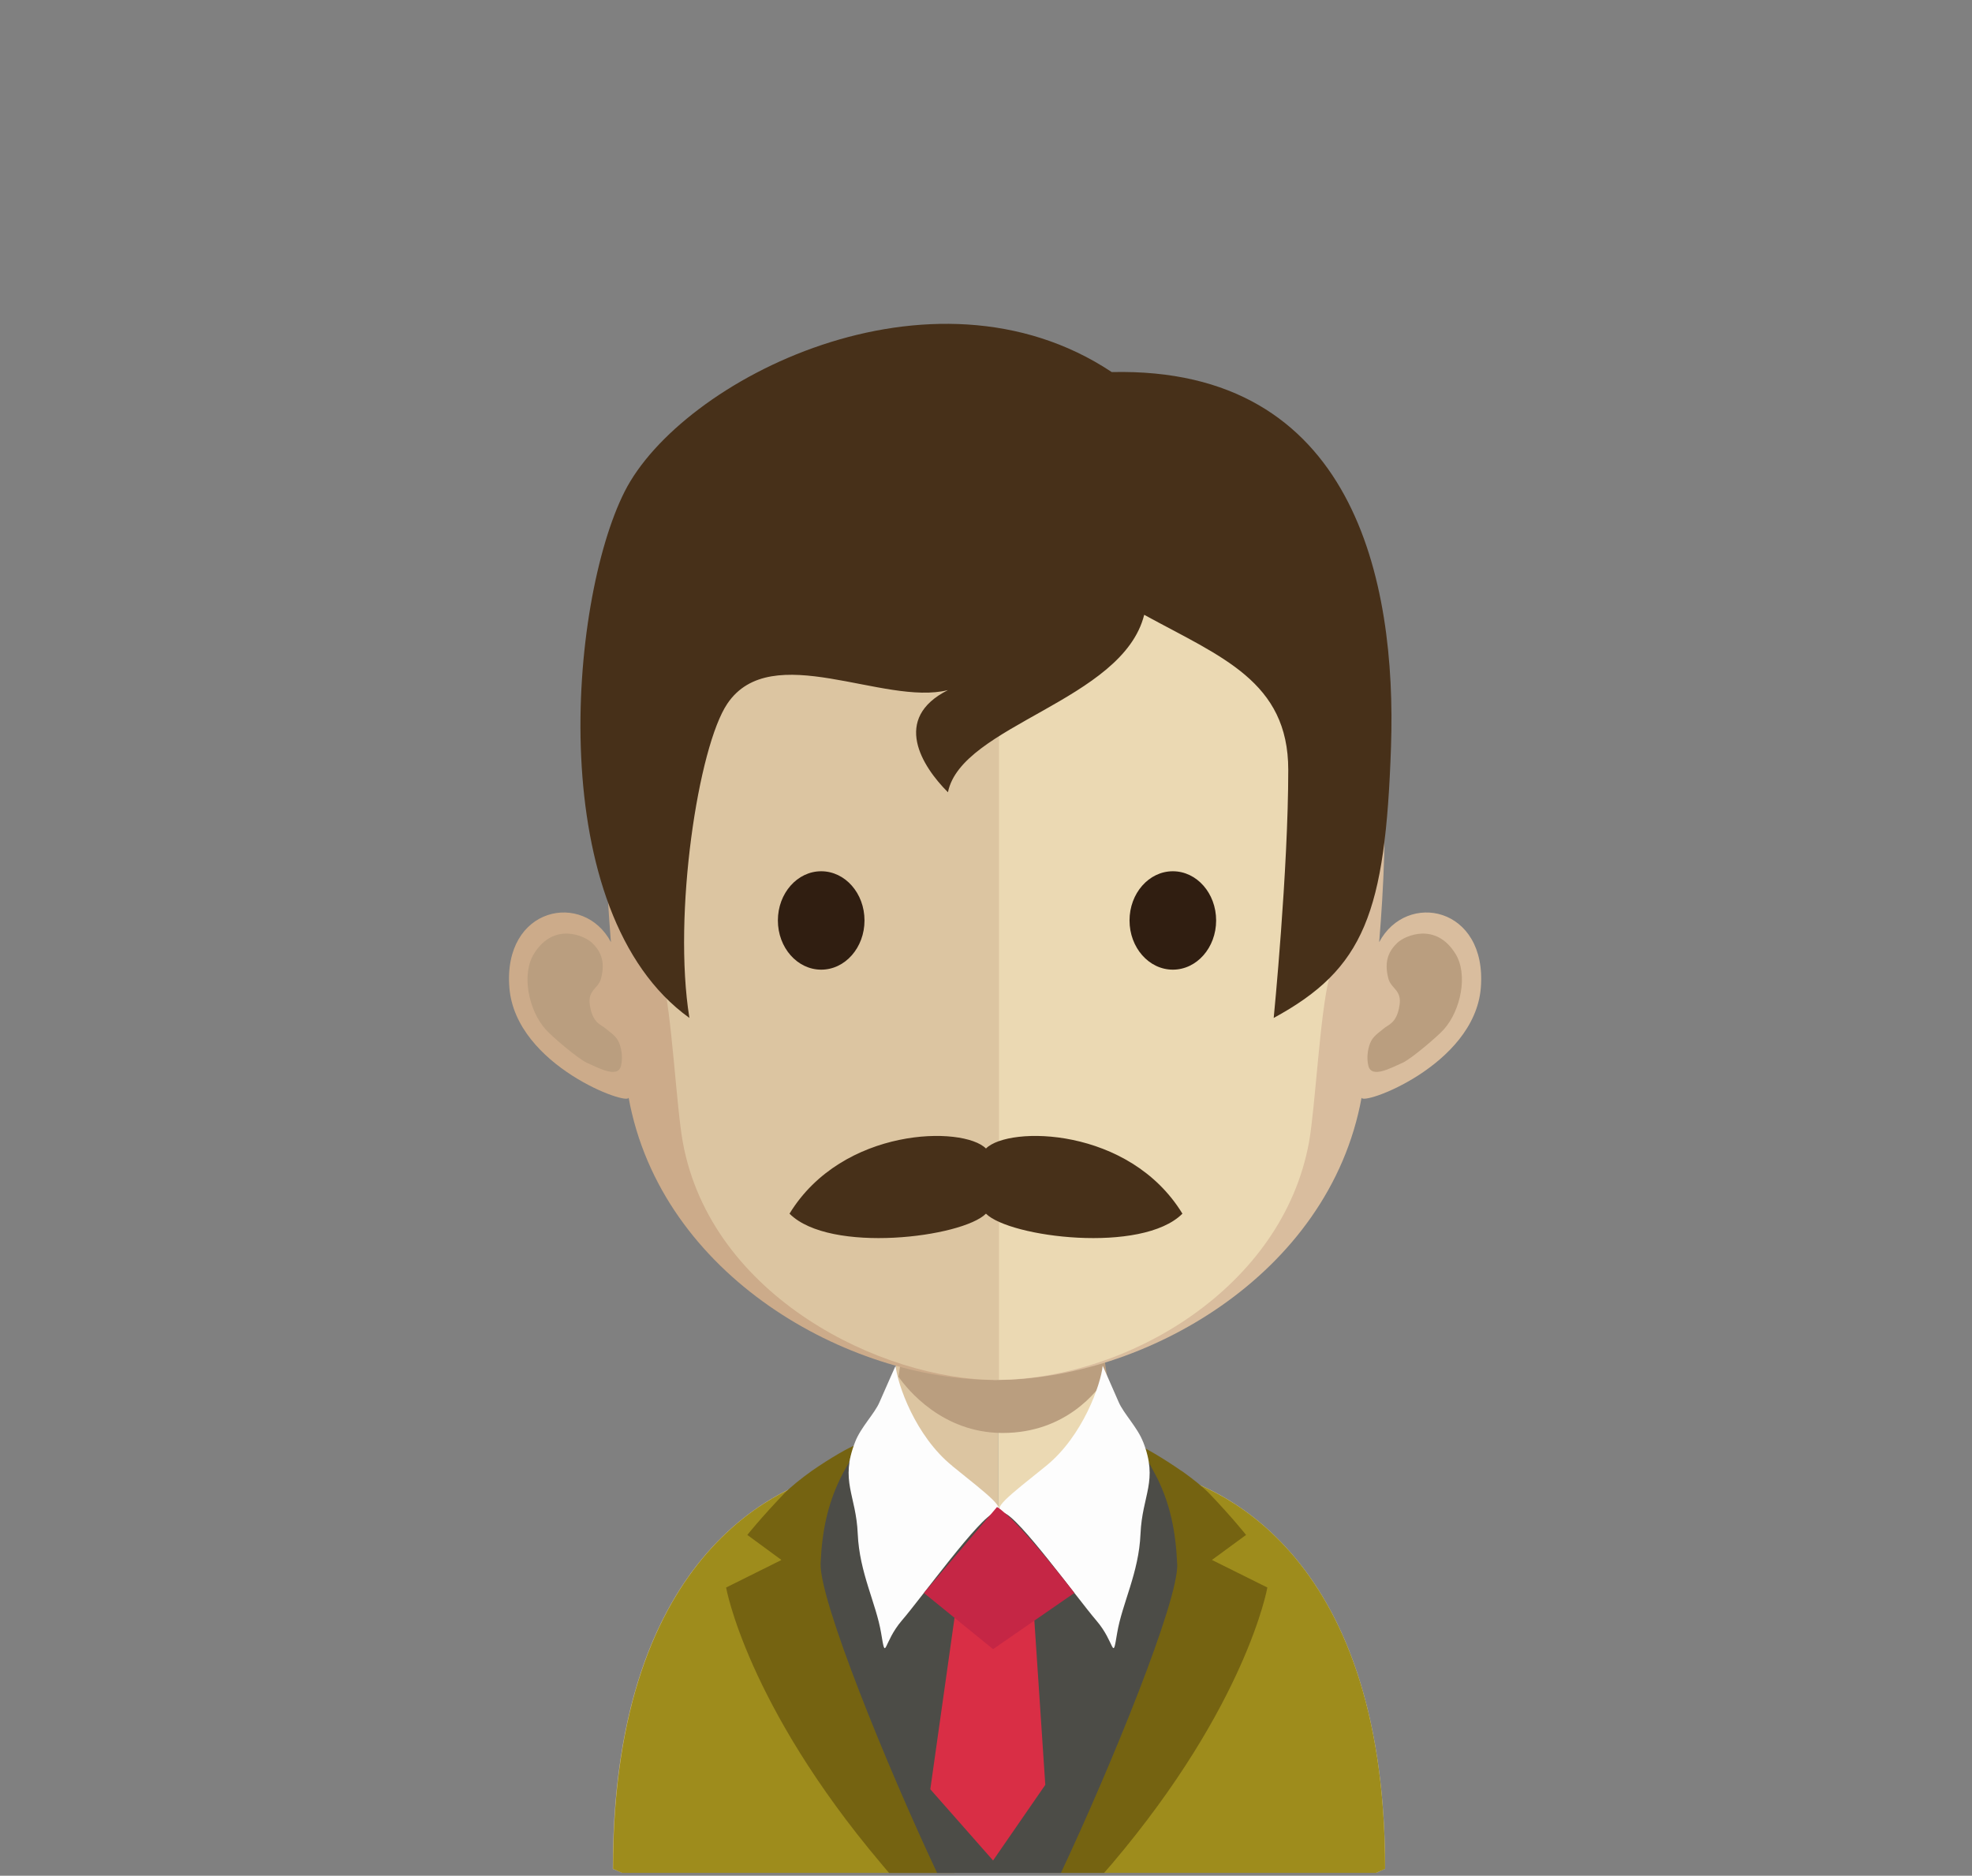 <?xml version="1.0" encoding="UTF-8" standalone="no"?>
<svg
   xmlns:dc="http://purl.org/dc/elements/1.1/"
   xmlns:cc="http://creativecommons.org/ns#"
   xmlns:rdf="http://www.w3.org/1999/02/22-rdf-syntax-ns#"
   xmlns:svg="http://www.w3.org/2000/svg"
   xmlns="http://www.w3.org/2000/svg"
   xmlns:sodipodi="http://sodipodi.sourceforge.net/DTD/sodipodi-0.dtd"
   xmlns:inkscape="http://www.inkscape.org/namespaces/inkscape"
   inkscape:version="1.0 (4035a4fb49, 2020-05-01)"
   sodipodi:docname="drawing9.svg"
   id="svg8"
   version="1.1"
   viewBox="0 0 84.297 80.172"
   height="80.172mm"
   width="84.297mm">
  <rect x="0" y="0" width="84.297" height="80.172" fill="#808080" stroke="none"/>
  <defs
     id="defs2">
    <clipPath
       id="clip3">
      <path
         id="path834"
         d="m 724.395,213.715 h 25.266 v 14.875 h -25.266 z m 0,0"
         inkscape:connector-curvature="0" />
    </clipPath>
  </defs>
  <sodipodi:namedview
     inkscape:document-rotation="0"
     inkscape:window-maximized="1"
     inkscape:window-y="-8"
     inkscape:window-x="-8"
     inkscape:window-height="705"
     inkscape:window-width="1366"
     showgrid="false"
     inkscape:current-layer="layer1"
     inkscape:document-units="mm"
     inkscape:cy="238.03565"
     inkscape:cx="-137.70466"
     inkscape:zoom="0.35"
     inkscape:pageshadow="2"
     inkscape:pageopacity="0.0"
     borderopacity="1.0"
     bordercolor="#666666"
     pagecolor="#ffffff"
     id="base" />
  <g
     transform="translate(-112.822,-276.569)"
     id="layer1"
     inkscape:groupmode="layer"
     inkscape:label="Layer 1">
    <path
       style="fill:#dcc5a1;fill-opacity:1;fill-rule:nonzero;stroke:none;stroke-width:0.353"
       d="m 155.497,327.132 v 29.483 h -16.082 c -0.256,-0.112 -0.397,-0.168 -0.397,-0.168 0,-15.816 9.847,-16.995 9.847,-16.995 0.981,0 1.614,-1.255 2.027,-3.171 0.072,-0.289 0.127,-0.597 0.172,-0.925 0.091,-0.535 0.168,-1.107 0.226,-1.705 0.032,-0.361 0.068,-0.717 0.103,-1.087 0.143,-1.815 0.187,-3.781 0.187,-5.644 0,0 2.166,0.212 3.915,0.212"
       id="path1093"
       inkscape:connector-curvature="0" />
    <path
       style="fill:#ebd9b3;fill-opacity:1;fill-rule:nonzero;stroke:none;stroke-width:0.353"
       d="m 172.03,356.446 c 0,0 -0.143,0.058 -0.38,0.17 h -16.155 v -29.483 h 0.035 c 1.75,0 3.925,-0.214 3.925,-0.214 0,1.852 0.047,3.798 0.193,5.598 0.034,0.36 0.068,0.721 0.101,1.072 0.072,0.616 0.138,1.199 0.23,1.75 v 0.007 c 0.03,0.254 0.074,0.477 0.119,0.701 0.422,2.034 1.072,3.405 2.09,3.405 0,0 9.843,1.18 9.843,16.994"
       id="path1095"
       inkscape:connector-curvature="0" />
    <g
       clip-path="url(#clip3)"
       id="g1099"
       style="clip-rule:nonzero"
       transform="matrix(0.353,0,0,0.353,-104.485,257.124)">
      <path
         style="fill:#ba9e7f;fill-opacity:1;fill-rule:nonzero;stroke:none"
         d="m 749.66,221.707 v 0.035 c -1.129,1.777 -4.992,6.848 -12.641,6.848 h -0.066 c -7.254,-0.031 -11.473,-5.281 -12.555,-6.816 0.254,-1.527 0.477,-3.148 0.637,-4.844 0.09,-1.012 0.188,-2.039 0.293,-3.082 3.543,0.883 7.387,1.418 11.492,1.484 h 0.133 c 4.227,-0.066 8.129,-0.633 11.77,-1.621 0.098,1.02 0.191,2.043 0.285,3.039 0.203,1.746 0.391,3.395 0.652,4.957"
         id="path1097"
         inkscape:connector-curvature="0" />
    </g>
    <path
       style="fill:#9e8c1c;fill-opacity:1;fill-rule:nonzero;stroke:none;stroke-width:0.353"
       d="m 152.8,356.578 c -0.109,-0.222 -0.222,-0.47 -0.339,-0.704 -0.008,-0.029 -0.029,-0.051 -0.043,-0.08 -0.219,-0.484 -0.449,-0.954 -0.667,-1.422 -0.19,-0.389 -0.365,-0.774 -0.546,-1.177 -0.679,-1.472 -1.261,-2.808 -1.605,-3.755 -0.419,-1.133 -0.758,-2.369 -0.988,-3.606 -0.036,-0.15 -0.065,-0.302 -0.085,-0.442 -0.011,-0.036 -0.011,-0.057 -0.021,-0.094 -0.029,-0.147 -0.048,-0.287 -0.066,-0.434 -0.018,-0.061 -0.026,-0.13 -0.029,-0.198 -0.265,-1.834 -0.295,-3.601 0.003,-4.987 0.015,-0.055 0.029,-0.094 0.044,-0.145 -1.859,0.43 -9.431,3.037 -9.431,16.914 0,0 0.135,0.059 0.389,0.171 h 13.407 z m 0,0"
       id="path1101"
       inkscape:connector-curvature="0" />
    <path
       style="fill:#9e8c1c;fill-opacity:1;fill-rule:nonzero;stroke:none;stroke-width:0.353"
       d="m 158.255,356.578 c 0.116,-0.222 0.223,-0.47 0.338,-0.704 0.011,-0.029 0.032,-0.051 0.044,-0.08 0.22,-0.484 0.449,-0.954 0.677,-1.422 0.182,-0.389 0.358,-0.774 0.537,-1.177 0.677,-1.472 1.262,-2.808 1.611,-3.755 0.415,-1.133 0.754,-2.369 0.984,-3.606 0.035,-0.15 0.061,-0.302 0.09,-0.442 0.011,-0.036 0.011,-0.057 0.015,-0.094 0.026,-0.147 0.048,-0.287 0.069,-0.434 0.012,-0.061 0.021,-0.13 0.029,-0.198 0.258,-1.834 0.289,-3.601 -0.008,-4.987 -0.01,-0.055 -0.03,-0.094 -0.041,-0.145 1.858,0.43 9.431,3.037 9.431,16.914 0,0 -0.132,0.059 -0.386,0.171 h -13.41 z m 0,0"
       id="path1103"
       inkscape:connector-curvature="0" />
    <path
       style="fill:#756311;fill-opacity:1;fill-rule:nonzero;stroke:none;stroke-width:0.353"
       d="m 153.625,356.621 h -2.799 c -0.128,-0.145 -0.236,-0.284 -0.345,-0.408 -5.731,-6.788 -6.62,-11.79 -6.62,-11.79 l 2.365,-1.178 -1.458,-1.071 c 0,0 0.566,-0.715 1.586,-1.779 0.287,-0.291 0.714,-0.631 1.163,-0.954 0.812,-0.565 1.683,-1.06 1.881,-1.101 -0.07,0.091 -0.677,0.947 -0.517,5.048 0.019,0.274 0.028,0.54 0.068,0.824 0.007,0.069 0.021,0.125 0.029,0.183 0.021,0.135 0.039,0.263 0.068,0.398 0,0.032 0,0.061 0.011,0.091 0.018,0.134 0.047,0.271 0.077,0.407 0.427,2.057 1.348,4.483 2.356,6.795 0.168,0.375 0.333,0.726 0.497,1.086 0.193,0.435 0.415,0.885 0.61,1.313 0.127,0.245 0.236,0.486 0.349,0.721 0.116,0.247 0.256,0.528 0.389,0.801 0.095,0.207 0.193,0.409 0.289,0.615"
       id="path1105"
       inkscape:connector-curvature="0" />
    <path
       style="fill:#756311;fill-opacity:1;fill-rule:nonzero;stroke:none;stroke-width:0.353"
       d="m 166.998,344.422 c 0,0 -0.878,5.001 -6.626,11.79 -0.103,0.123 -0.226,0.263 -0.354,0.408 h -2.768 c 0.734,-1.494 1.605,-3.274 2.384,-5.108 0.025,-0.061 0.045,-0.116 0.065,-0.165 0,-0.01 0.01,-0.01 0.01,-0.021 0.94,-2.216 1.743,-4.474 2.088,-6.393 0.015,-0.041 0.015,-0.08 0.026,-0.13 0.032,-0.146 0.045,-0.282 0.072,-0.426 0.004,-0.051 0.004,-0.109 0.015,-0.161 0.039,-0.28 0.047,-0.554 0.07,-0.828 0.074,-2.238 -0.058,-3.508 -0.207,-4.224 -0.029,-0.125 -0.058,-0.233 -0.088,-0.328 0,-0.018 -0.008,-0.026 -0.008,-0.048 -0.099,-0.305 -0.181,-0.409 -0.205,-0.448 0.187,0.039 1.043,0.533 1.858,1.1 h 0.008 c 0.455,0.322 0.883,0.663 1.175,0.959 1.009,1.057 1.574,1.775 1.574,1.775 l -1.459,1.069 z m 0,0"
       id="path1107"
       inkscape:connector-curvature="0" />
    <path
       style="fill:#4c4c47;fill-opacity:1;fill-rule:nonzero;stroke:none;stroke-width:0.353"
       d="m 163.145,343.412 c 0.069,1.559 -2.837,8.664 -4.971,13.208 h -5.294 c -2.132,-4.534 -5.038,-11.65 -4.979,-13.232 0.058,-1.374 0.303,-2.514 0.831,-3.605 0.361,-0.752 0.861,-1.465 1.525,-2.223 0.03,-0.023 0.052,-0.05 0.07,-0.07 h 0.154 l 5.042,3.536 5.039,-3.536 h 0.16 c 0.022,0.043 0.061,0.081 0.105,0.121 0.458,0.532 0.836,1.039 1.153,1.556 0.105,0.196 0.212,0.391 0.314,0.587 0.543,1.104 0.787,2.252 0.849,3.657"
       id="path1109"
       inkscape:connector-curvature="0" />
    <path
       style="fill:#fdfdfd;fill-opacity:1;fill-rule:nonzero;stroke:none;stroke-width:0.353"
       d="m 161.688,338.203 c -0.243,-0.627 -0.831,-1.209 -1.047,-1.709 -0.356,-0.821 -0.682,-1.549 -0.682,-1.549 -0.079,0.784 -0.842,3.003 -2.425,4.283 -1.585,1.279 -2.406,1.877 -1.805,2.006 0.604,0.13 3.145,3.649 3.954,4.594 0.817,0.944 0.682,1.823 0.893,0.544 0.214,-1.275 0.929,-2.574 0.999,-4.242 0.073,-1.674 0.766,-2.257 0.114,-3.929"
       id="path1111"
       inkscape:connector-curvature="0" />
    <path
       style="fill:#fdfdfd;fill-opacity:1;fill-rule:nonzero;stroke:none;stroke-width:0.353"
       d="m 153.533,339.228 c -1.583,-1.28 -2.348,-3.497 -2.427,-4.284 0,0 -0.327,0.729 -0.686,1.552 -0.211,0.497 -0.806,1.079 -1.045,1.707 -0.653,1.672 0.044,2.256 0.113,3.929 0.073,1.666 0.788,2.967 1,4.242 0.212,1.279 0.077,0.4 0.887,-0.544 0.816,-0.944 3.357,-4.463 3.958,-4.594 0.602,-0.13 -0.218,-0.726 -1.801,-2.006"
       id="path1113"
       inkscape:connector-curvature="0" />
    <path
       style="fill:#d9bd9e;fill-opacity:1;fill-rule:nonzero;stroke:none;stroke-width:0.353"
       d="m 155.404,293.323 c 17.035,0 17.132,14.214 16.374,23.515 1.17,-2.203 4.623,-1.524 4.345,1.953 -0.277,3.342 -5.158,5.077 -5.096,4.684 -1.393,7.658 -9.409,12.076 -15.623,12.076 -0.048,0 -0.092,-0.003 -0.131,-0.003 v -42.219 c 0.044,0 0.083,-0.005 0.131,-0.005"
       id="path1115"
       inkscape:connector-curvature="0" />
    <path
       style="fill:#ba9e7f;fill-opacity:1;fill-rule:nonzero;stroke:none;stroke-width:0.353"
       d="m 175.029,317.32 c -0.842,-1.342 -2.136,-0.761 -2.46,-0.467 -0.338,0.321 -0.608,0.747 -0.398,1.542 0.12,0.445 0.587,0.481 0.474,1.156 -0.12,0.762 -0.48,0.809 -0.679,0.984 -0.198,0.175 -0.452,0.307 -0.579,0.63 -0.117,0.318 -0.142,0.661 -0.073,0.952 0.132,0.554 0.932,0.114 1.468,-0.125 0.357,-0.161 1.48,-1.109 1.764,-1.43 0.715,-0.801 1.049,-2.35 0.484,-3.241"
       id="path1117"
       inkscape:connector-curvature="0" />
    <path
       style="fill:#ccab8a;fill-opacity:1;fill-rule:nonzero;stroke:none;stroke-width:0.353"
       d="m 155.317,293.323 c -17.039,0 -17.136,14.214 -16.379,23.515 -1.164,-2.203 -4.623,-1.524 -4.341,1.953 0.274,3.342 5.159,5.077 5.095,4.684 1.393,7.658 9.408,12.076 15.626,12.076 0.039,0 0.084,-0.003 0.125,-0.003 v -42.219 c -0.041,0 -0.087,-0.005 -0.125,-0.005"
       id="path1119"
       inkscape:connector-curvature="0" />
    <path
       style="fill:#ba9e7f;fill-opacity:1;fill-rule:nonzero;stroke:none;stroke-width:0.353"
       d="m 135.656,317.32 c 0.842,-1.342 2.136,-0.761 2.458,-0.467 0.339,0.321 0.609,0.747 0.4,1.542 -0.12,0.445 -0.587,0.481 -0.474,1.156 0.121,0.762 0.48,0.809 0.679,0.984 0.2,0.175 0.453,0.307 0.579,0.63 0.117,0.318 0.139,0.661 0.072,0.952 -0.129,0.554 -0.931,0.114 -1.465,-0.125 -0.358,-0.161 -1.483,-1.109 -1.763,-1.43 -0.718,-0.801 -1.05,-2.35 -0.486,-3.241"
       id="path1121"
       inkscape:connector-curvature="0" />
    <path
       style="fill:#dcc5a1;fill-opacity:1;fill-rule:nonzero;stroke:none;stroke-width:0.353"
       d="m 155.395,297.333 c -5.606,0 -9.706,1.623 -12.197,4.823 -3.463,4.472 -3.332,11.304 -2.052,16.211 0.391,1.497 0.591,5.534 0.863,7.017 1.209,6.637 8.553,10.166 13.386,10.166 0.045,0 0.09,-0.003 0.13,-0.003 v -38.206 c -0.044,0 -0.084,-0.008 -0.13,-0.008"
       id="path1123"
       inkscape:connector-curvature="0" />
    <path
       style="fill:#ebd9b3;fill-opacity:1;fill-rule:nonzero;stroke:none;stroke-width:0.353"
       d="m 167.56,302.163 c -2.463,-3.178 -6.517,-4.801 -12.036,-4.822 v 38.206 c 5.523,-0.063 12.121,-3.933 13.255,-10.162 0.267,-1.484 0.469,-5.522 0.864,-7.018 1.273,-4.896 1.401,-11.715 -2.084,-16.204"
       id="path1125"
       inkscape:connector-curvature="0" />
    <path
       style="fill:#473019;fill-opacity:1;fill-rule:nonzero;stroke:none;stroke-width:0.353"
       d="m 160.346,292.472 c -7.691,-5.111 -18.4,0.309 -20.824,5.11 -2.388,4.728 -3.486,18.005 2.77,22.495 -0.717,-4.441 0.382,-11.606 1.625,-13.437 1.881,-2.774 6.685,0.112 9.427,-0.575 -2.407,1.211 -1.111,3.258 0,4.367 0.575,-2.873 7.47,-3.907 8.389,-7.585 3.292,1.802 6.158,2.843 6.158,6.627 0,4.298 -0.622,10.603 -0.622,10.603 3.87,-2.102 4.775,-4.486 5.015,-11.606 0.238,-7.068 -1.576,-16.239 -11.939,-15.999 m -5.376,33.186 c -0.976,-0.976 -6.128,-0.929 -8.398,2.785 1.727,1.728 7.386,1.011 8.398,0 1.011,1.011 6.67,1.728 8.398,0 -2.27,-3.714 -7.423,-3.761 -8.398,-2.785"
       id="path1127"
       inkscape:connector-curvature="0" />
    <path
       style="fill:#301e11;fill-opacity:1;fill-rule:nonzero;stroke:none;stroke-width:0.353"
       d="m 147.926,313.808 c 1.023,0 1.851,0.941 1.851,2.103 0,1.162 -0.828,2.103 -1.851,2.103 -1.022,0 -1.852,-0.941 -1.852,-2.103 0,-1.162 0.83,-2.103 1.852,-2.103"
       id="path1129"
       inkscape:connector-curvature="0" />
    <path
       style="fill:#301e11;fill-opacity:1;fill-rule:nonzero;stroke:none;stroke-width:0.353"
       d="m 162.957,313.808 c 1.024,0 1.851,0.941 1.851,2.103 0,1.162 -0.827,2.103 -1.851,2.103 -1.021,0 -1.851,-0.941 -1.851,-2.103 0,-1.162 0.83,-2.103 1.851,-2.103"
       id="path1131"
       inkscape:connector-curvature="0" />
    <path
       style="fill:#d92e45;fill-opacity:1;fill-rule:nonzero;stroke:none;stroke-width:0.353"
       d="m 153.625,345.718 -1.035,7.327 2.683,3.044 2.232,-3.232 -0.467,-7.021 z m 0,0"
       id="path1551"
       inkscape:connector-curvature="0" />
    <path
       style="fill:#c52645;fill-opacity:1;fill-rule:nonzero;stroke:none;stroke-width:0.353"
       d="m 155.443,340.98 -3.127,3.674 2.957,2.402 3.475,-2.402 c 0,0 -2.373,-3.098 -3.306,-3.674"
       id="path1553"
       inkscape:connector-curvature="0" />
  </g>
</svg>
